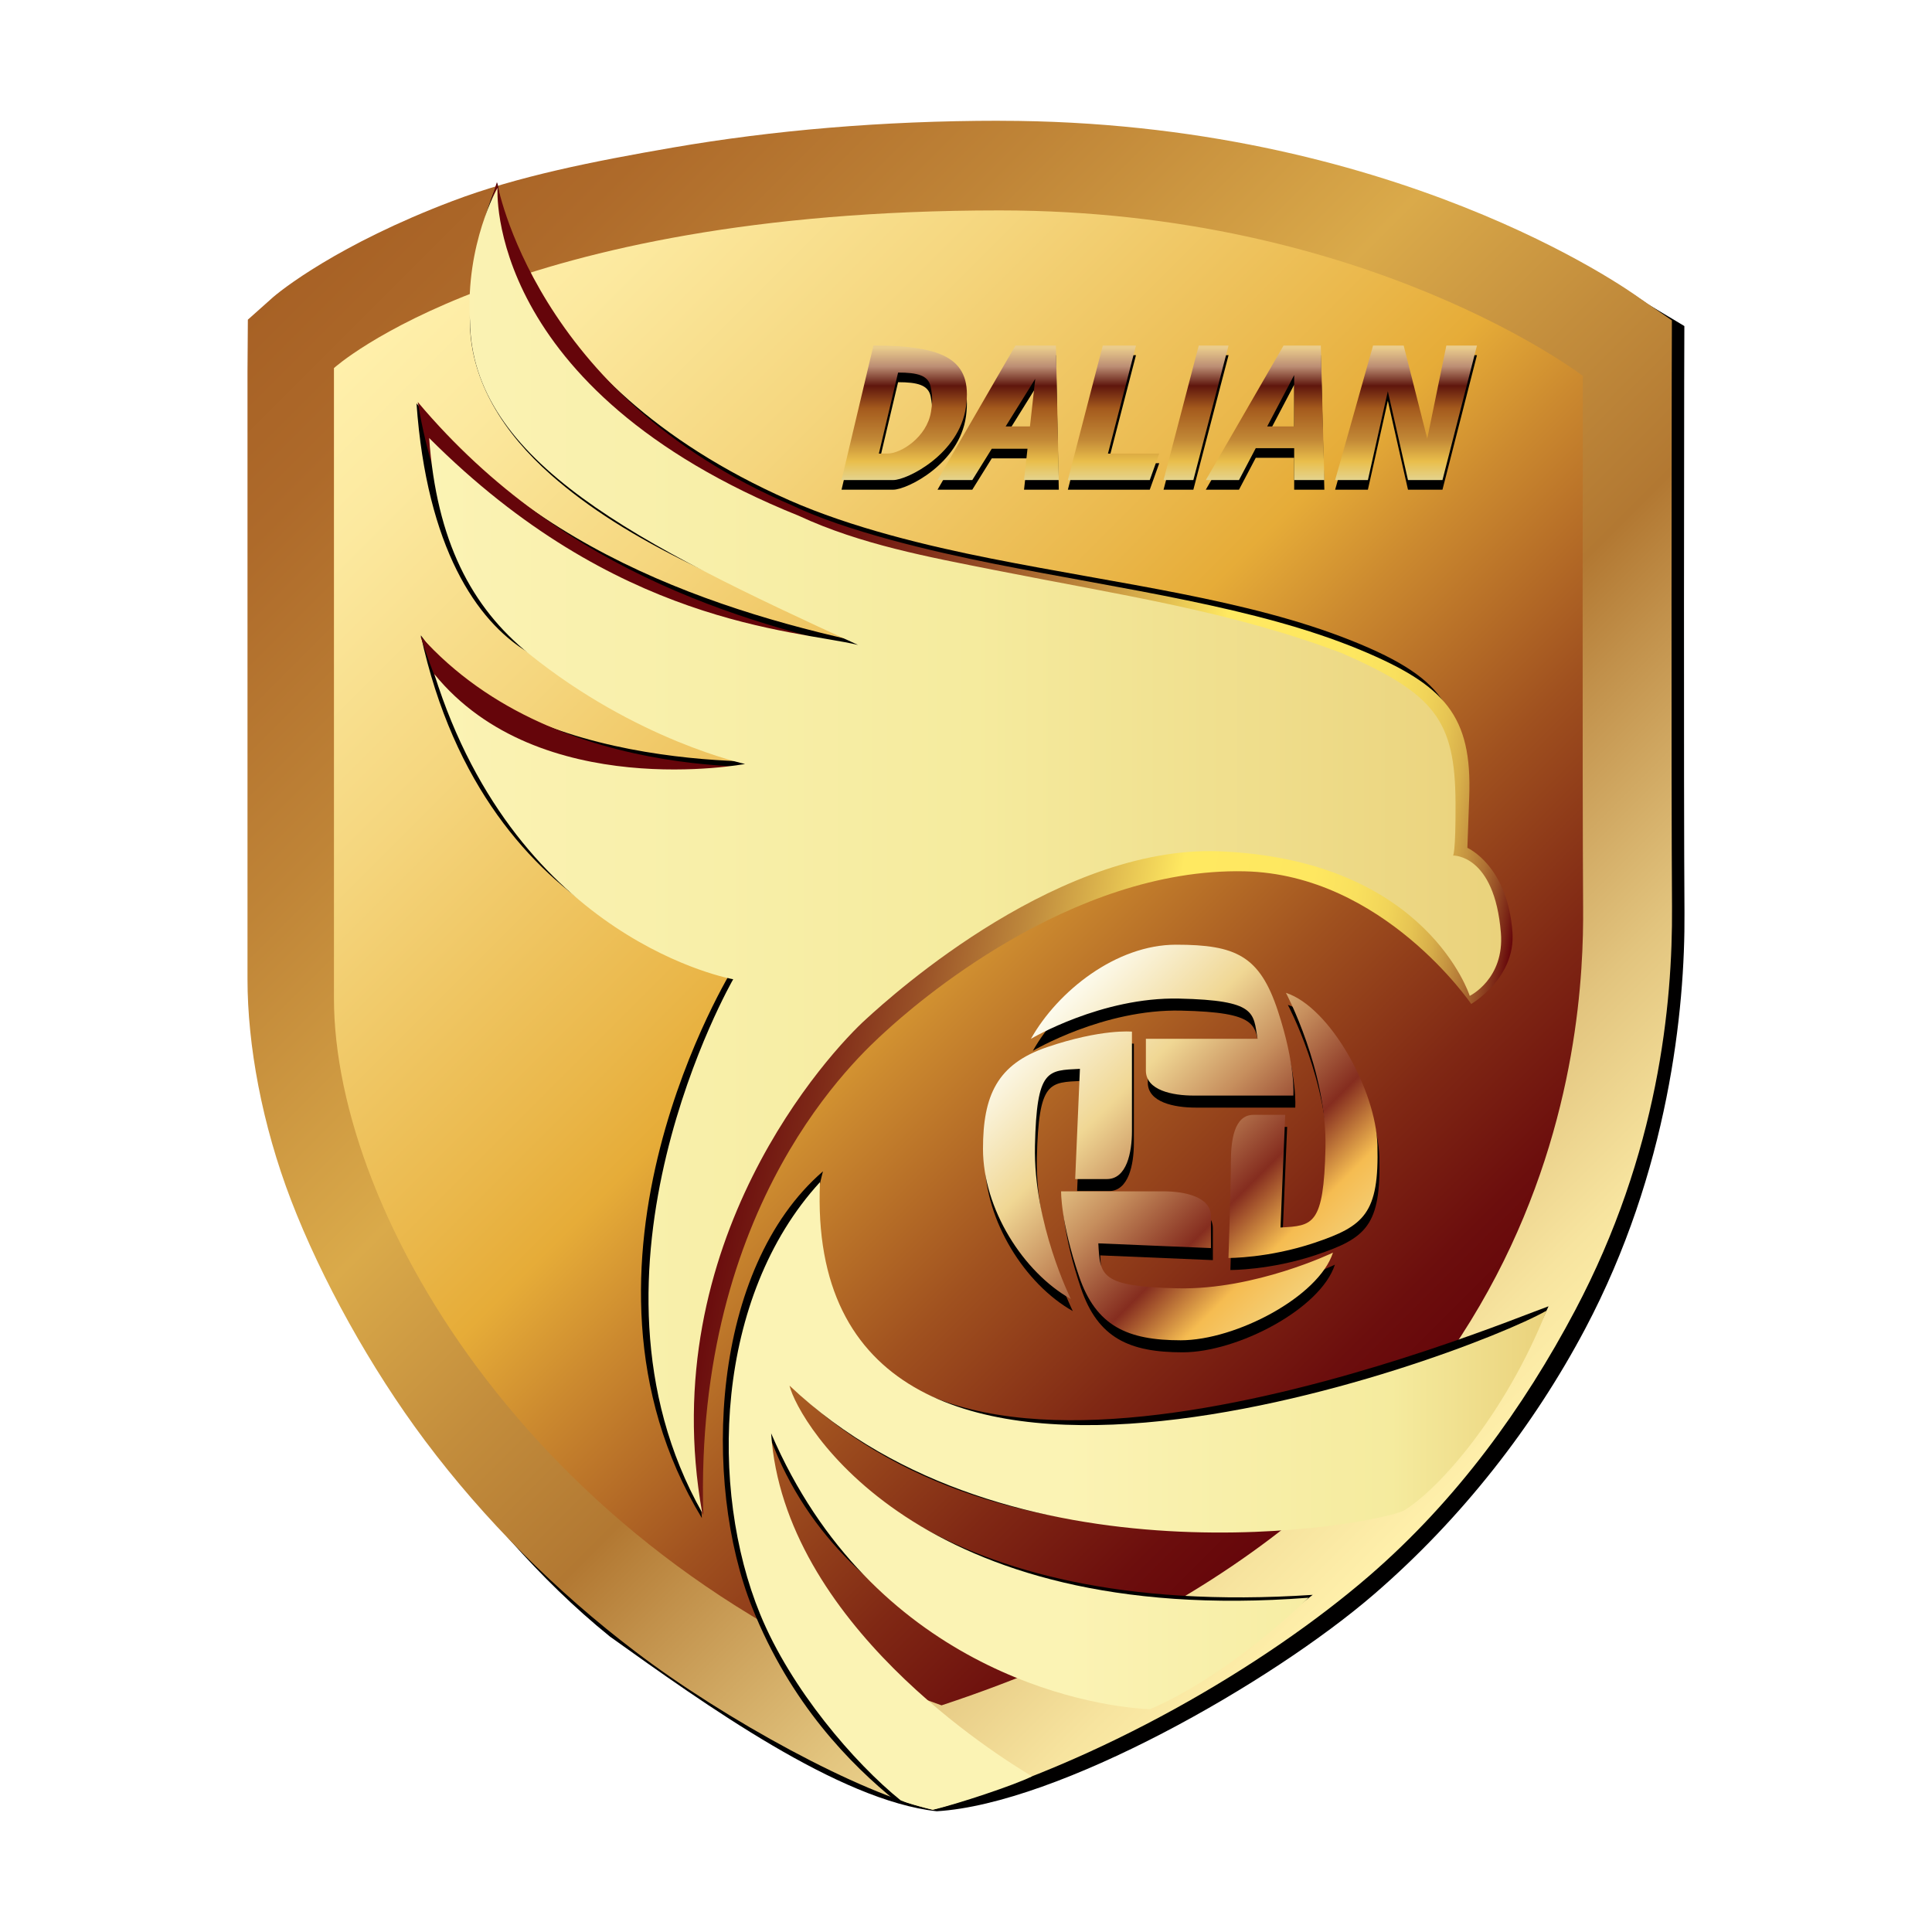<?xml version="1.0" encoding="utf-8"?>
<!-- Created by @FCLOGO 2025-2-8 GMT+8 16:02:47 . https://fclogo.top/ -->
<!-- FOR PERSONAL USE ONLY NOT FOR COMMERCIAL USE -->
<svg version="1.1" xmlns="http://www.w3.org/2000/svg" xmlns:xlink="http://www.w3.org/1999/xlink" x="0px" y="0px"
	 viewBox="0 0 800 800" style="enable-background:new 0 0 800 800;" xml:space="preserve">
<g>
	<g>
		<g>
			<path style="fill:#010000;" d="M417.243,52.372L417.243,52.372L417.243,52.372l-0.339-0.02
				c-48.526,0-94.163,4.026-135.035,11.083c-33.347,5.761-64.423,13.345-91.382,23.57
				c-47.111,17.85-69.446,35.72-73.213,39.258l-9.488,8.461l-0.149,21.428l-0.997,251.612
				c0,27.258,7.405,58.343,19.544,89.907c12.468,32.431,25.854,64.413,48.417,94.531
				c24.517,32.72,48.196,61.405,78.006,85.503c39.092,27.906,94.785,67.935,135.313,72.295
				c50.33-3.049,138.486-53.091,181.172-89.967c36.238-31.304,66-69.565,87.288-109.779
				c34.524-65.23,41.417-132.125,41.128-172.329c-0.369-50.609-0.13-218.165-0.12-219.849l0.07-23.062
				l-15.418-9.239C677.984,122.755,579.775,52.422,417.243,52.372L417.243,52.372z"/>
			
				<linearGradient id="SVGID_1_" gradientUnits="userSpaceOnUse" x1="150.728" y1="717.722" x2="643.569" y2="224.881" gradientTransform="matrix(1 0 0 -1 0 802)">
				<stop  offset="0" style="stop-color:#A76125"/>
				<stop  offset="0.095" style="stop-color:#AE6A2A"/>
				<stop  offset="0.252" style="stop-color:#BF8437"/>
				<stop  offset="0.439" style="stop-color:#DAAA4A"/>
				<stop  offset="0.558" style="stop-color:#C38D3C"/>
				<stop  offset="0.662" style="stop-color:#B27832"/>
				<stop  offset="0.717" style="stop-color:#C1904A"/>
				<stop  offset="0.847" style="stop-color:#E2C47E"/>
				<stop  offset="0.946" style="stop-color:#F7E49F"/>
				<stop  offset="1" style="stop-color:#FFF0AB"/>
			</linearGradient>
			<path style="fill:url(#SVGID_1_);" d="M414.083,50.02L414.083,50.02L414.083,50.02L413.744,50
				c-48.526,0-94.163,4.026-135.035,11.083c-33.347,5.761-64.423,11.95-91.382,22.175
				c-47.111,17.85-71.439,37.115-75.206,40.653l-9.488,8.461L102.484,153.8v251.612
				c0,27.258,5.962,60.144,18.091,91.708c12.468,32.431,32.891,69.367,55.455,99.486
				c24.517,32.72,54.221,62.362,86.99,87.228c36.891,28.144,93.654,59.025,123.21,65.549
				c68.977-19.103,138.034-59.971,180.72-96.847c36.238-31.304,63.972-69.692,85.26-109.907
				c34.524-65.23,40.424-126.852,40.135-167.057c-0.369-50.609-0.13-218.165-0.12-219.849l0.07-23.062
				l-13.425-9.239C674.824,120.403,576.615,50.07,414.083,50.02L414.083,50.02z"/>
			
				<linearGradient id="SVGID_00000077284471426079775220000001136208123655250864_" gradientUnits="userSpaceOnUse" x1="176.681" y1="687.984" x2="615.344" y2="249.321" gradientTransform="matrix(1 0 0 -1 0 802)">
				<stop  offset="0" style="stop-color:#FFF0AB"/>
				<stop  offset="0.086" style="stop-color:#FCE99F"/>
				<stop  offset="0.243" style="stop-color:#F5D67E"/>
				<stop  offset="0.452" style="stop-color:#EAB74A"/>
				<stop  offset="0.517" style="stop-color:#E6AC38"/>
				<stop  offset="0.592" style="stop-color:#CC8A2F"/>
				<stop  offset="0.731" style="stop-color:#A0511F"/>
				<stop  offset="0.85" style="stop-color:#802814"/>
				<stop  offset="0.944" style="stop-color:#6C0E0D"/>
				<stop  offset="1" style="stop-color:#65050A"/>
			</linearGradient>
			<path style="fill:url(#SVGID_00000077284471426079775220000001136208123655250864_);" d="M413.744,87.125
				c0.1,0,0.189,0,0.289,0c152.197,0.05,241.386,68.539,241.386,68.539s-0.249,168.821,0.12,220.168
				c0.369,51.357-7.906,245.288-265.664,330.316c-166.588-58.662-251.593-202.766-251.593-292.753
				c0-52.284,0-260.98,0-260.98S210.171,87.125,413.744,87.125"/>
		</g>
		<g>
			<path style="fill:#010000;" d="M606.235,407.674c0,0,14.95-3.229,13.584-22.345
				c-1.983-27.657-16.425-34.743-16.425-34.743s0,0,0.767-21.198c1.206-33.487-2.94-47.57-44.699-64.194
				c-42.985-17.112-95.388-23.242-149.147-33.926c-26.501-5.262-57.765-12.767-83.538-24.149
				C213.838,157.258,206.018,75.783,206.018,75.783s-12.291,26.367-11.424,58.738
				c0.628,23.551,13.865,44.758,33.559,62.119c30.726,27.099,75.685,47.839,148.866,73.518
				c-64.256-12.47-148.737-35.228-204.559-103.149c4.284,59.977,24.957,90.07,45.697,102.818
				c58.906,40.699,110.315,45.34,110.315,45.34s-112.358,7.048-154.226-52.123
				c27.132,125.309,129.431,137.685,129.431,137.685s-76.594,122.929-13.047,227.889
				c-8.561-128.477,60.946-192.06,71.919-202.106c10.973-10.046,76.472-73.522,148.968-71.908
				C568.911,355.869,606.235,407.674,606.235,407.674z"/>
			
				<linearGradient id="SVGID_00000167384897224309622700000015261829111391352734_" gradientUnits="userSpaceOnUse" x1="143.657" y1="332.855" x2="621.63" y2="417.135">
				<stop  offset="0.346" style="stop-color:#65050A"/>
				<stop  offset="0.38" style="stop-color:#6B0E0E"/>
				<stop  offset="0.436" style="stop-color:#7D2817"/>
				<stop  offset="0.508" style="stop-color:#995127"/>
				<stop  offset="0.592" style="stop-color:#C08B3D"/>
				<stop  offset="0.686" style="stop-color:#F1D459"/>
				<stop  offset="0.712" style="stop-color:#FFE961"/>
				<stop  offset="0.822" style="stop-color:#FEE760"/>
				<stop  offset="0.861" style="stop-color:#F9E05E"/>
				<stop  offset="0.89" style="stop-color:#F1D459"/>
				<stop  offset="0.912" style="stop-color:#E6C453"/>
				<stop  offset="0.932" style="stop-color:#D7AE4A"/>
				<stop  offset="0.949" style="stop-color:#C49240"/>
				<stop  offset="0.965" style="stop-color:#AF7234"/>
				<stop  offset="0.979" style="stop-color:#954C25"/>
				<stop  offset="0.992" style="stop-color:#792315"/>
				<stop  offset="1" style="stop-color:#65050A"/>
			</linearGradient>
			<path style="fill:url(#SVGID_00000167384897224309622700000015261829111391352734_);" d="M609.196,415.722
				c0,0,18.437-10.6,17.072-29.715c-1.983-27.657-18.657-34.932-18.657-34.932s0,0,0.767-21.198
				c1.206-33.487-10.006-46.194-45.307-60.845c-42.736-17.74-97.511-24.856-151.27-35.54
				c-26.501-5.262-61.791-13.646-83.728-24.188C221.012,163.677,205.78,75.377,205.78,75.377
				s-11.424,32.844-9.282,59.977c0.468,58.333,81.116,94.37,171.77,135.91
				c-53.829-11.531-133.868-31.783-195.273-104.791c7.14,43.317,25.894,80.114,49.903,99.459
				c44.53,35.889,109.5,51.019,109.5,51.019S231.484,327.661,174.125,263.4
				c38.081,120.43,138.331,140.457,138.331,140.457s-74.308,109.447-21.233,223.45
				c-3.808-129.474,64.577-190.272,75.56-200.319c10.973-10.046,76.103-67.801,148.599-66.197
				C572.758,362.088,609.196,415.722,609.196,415.722z"/>
			
				<linearGradient id="SVGID_00000052825276568665242030000007991668021391114658_" gradientUnits="userSpaceOnUse" x1="177.695" y1="352.056" x2="621.601" y2="352.056">
				<stop  offset="0" style="stop-color:#FBF3B4"/>
				<stop  offset="0.508" style="stop-color:#F5EB9E"/>
				<stop  offset="1" style="stop-color:#EAD27C"/>
			</linearGradient>
			<path style="fill:url(#SVGID_00000052825276568665242030000007991668021391114658_);" d="M608.587,412.368
				c0,0,14.451-7.006,12.896-26.112c-2.651-32.62-19.813-32.002-19.813-32.002s1.136-0.748,1.027-21.956
				c-0.189-34.045-8.615-44.979-46.892-61.772c-45.976-17.48-90.874-23.929-144.632-34.603
				c-26.501-5.262-54.825-10.445-80.379-22.325c-130.488-52.54-124.776-135.841-124.776-135.841
				s-13.328,23.324-11.415,54.979c0.468,58.333,70.025,92.772,160.679,134.312
				c-27.237-6.414-100.235-8.17-177.586-85.682c3.094,42.525,17.413,70.067,41.413,89.412
				c44.53,35.889,89.4,45.569,89.4,45.569s-85.354,16.074-128.671-37.239
				c34.748,110.91,123.762,126.38,123.762,126.38s-69.471,120.705-12.852,220.867
				c-19.992-112.1,52.837-190.879,68.023-204.499c10.973-10.046,81.444-73.727,149.037-69.197
				C591.108,357.173,608.587,412.368,608.587,412.368z"/>
		</g>
		<g>
			<path style="fill:#010000;" d="M340.769,485.025c-46.643,40.314-50.056,128.686-29.316,180.601
				c15.906,39.816,40.643,64.948,59.858,80.445c24.633-2.41,44.179-6.426,56.231-9.593
				c-13.953-8.392-98.476-54.311-109.968-144.927c29.104,85.796,124.246,105.253,151.736,114.178
				c21.046-9.576,38.557-16.958,74.257-45.34c-157.618,10.532-210.276-61.048-217.773-88.18
				c90.858,91.274,246.495,53.997,257.936,47.958c11.441-6.05,36.638-33.021,57.478-79.255
				c-20.471,7.206-259.462,107.942-299.766-9.044C337.724,521.084,335.254,505.45,340.769,485.025z"/>
			
				<linearGradient id="SVGID_00000150087044292809937190000006430215540870200208_" gradientUnits="userSpaceOnUse" x1="301.745" y1="619.443" x2="640.392" y2="619.443">
				<stop  offset="0.413" style="stop-color:#FBF3B4"/>
				<stop  offset="0.811" style="stop-color:#F5EB9E"/>
				<stop  offset="1" style="stop-color:#EAD27C"/>
			</linearGradient>
			<path style="fill:url(#SVGID_00000150087044292809937190000006430215540870200208_);" d="M339.538,489.503
				c-43.663,47.629-45.979,127.194-24.77,178.919c12.707,30.995,38.968,61.577,58.183,77.075
				c3.567,1.437,6.703,2.171,13.279,3.885c9.774-2.181,34.504-10.449,41.097-13.833
				c-13.953-8.392-102.784-63.378-108.02-142.038c41.651,96.867,129.95,113.052,156.844,114.242
				c19.278-8.092,44.507-25.704,65.689-46.173c-162.318,12.614-211.347-73.067-214.917-87.823
				c90.441,85.681,243.103,57.696,254.545,51.647c14.28-8.806,41.651-39.271,58.924-82.698
				C606.227,562.268,331.922,664.436,339.538,489.503z"/>
		</g>
	</g>
	<g>
		<g>
			<path d="M427.683,435.134c0,0,29.215-17.374,61.345-16.66s30.703,5.831,32.487,16.66h-46.232
				c0,0,0,4.939,0,13.15c0,8.211,11.067,10.353,19.814,10.353s41.234,0,41.234,0s1.071-12.495-6.426-35.165
				c-7.497-22.67-17.315-27.311-42.127-27.311S438.809,415.38,427.683,435.134z"/>
			<path d="M444.224,542.89c0,0-15.589-31.295-14.875-63.426s5.236-31.181,18.623-31.895l-1.963,45.639
				c0,0,4.939,0,13.15,0s10.353-11.067,10.353-19.814s0-41.234,0-41.234s-12.558-1.259-35.165,6.426
				c-20.647,7.019-26.514,20.049-26.514,42.127C407.833,505.526,424.469,531.764,444.224,542.89z"/>
			<path d="M552.753,523.672c0,0-32.14,15.491-64.27,14.777s-32.178-5.236-32.892-18.623l46.636,1.963
				c0,0,0-4.939,0-13.15c0-8.211-11.067-10.353-19.814-10.353s-42.236,0-42.236,0s-0.257,12.558,7.428,35.165
				c7.019,20.647,20.049,26.514,42.127,26.514C512.412,559.964,546.803,541.998,552.753,523.672z"/>
			<path d="M533.27,416.094c0,0,17.086,32.14,16.372,64.27c-0.714,32.13-5.236,32.178-18.623,32.892l1.963-46.636
				c0,0-4.939,0-13.15,0c-8.211,0-9.357,11.067-9.357,19.814s-0.997,39.446-0.997,39.446s16.5,0.134,35.54-6.253
				c20.675-6.936,26.894-12.138,26.139-40.511C570.553,456.444,551.596,422.044,533.27,416.094z"/>
		</g>
		
			<linearGradient id="SVGID_00000139252359645078030270000004757293640338153140_" gradientUnits="userSpaceOnUse" x1="433.596" y1="419.508" x2="544.489" y2="530.402">
			<stop  offset="0" style="stop-color:#FDFBEE"/>
			<stop  offset="0.287" style="stop-color:#F0D794"/>
			<stop  offset="0.482" style="stop-color:#C68E5D"/>
			<stop  offset="0.699" style="stop-color:#852D1F"/>
			<stop  offset="0.865" style="stop-color:#F5BC51"/>
			<stop  offset="1" style="stop-color:#F4CF77"/>
		</linearGradient>
		<path style="fill:url(#SVGID_00000139252359645078030270000004757293640338153140_);" d="M486.981,391.178
			c24.812,0,34.63,4.641,42.127,27.311c7.497,22.67,6.426,35.165,6.426,35.165s-32.487,0-41.234,0
			c-8.747,0-19.814-2.142-19.814-10.353s0-13.15,0-13.15h46.232c-1.785-10.829-0.357-15.946-32.487-16.66
			c-32.13-0.714-61.345,16.66-61.345,16.66C438.012,410.397,462.169,391.178,486.981,391.178z M443.426,537.907
			c0,0-15.589-31.295-14.875-63.426c0.714-32.13,5.236-31.181,18.623-31.895l-1.963,45.64c0,0,4.939,0,13.15,0
			s10.353-11.067,10.353-19.814c0-8.747,0-41.234,0-41.234s-12.558-1.259-35.165,6.426
			c-20.647,7.019-26.514,20.049-26.514,42.127C407.036,500.543,423.672,526.781,443.426,537.907z M551.956,518.688
			c0,0-32.14,15.491-64.27,14.777s-32.178-5.236-32.892-18.623l46.636,1.963c0,0,0-4.939,0-13.15
			s-11.067-10.353-19.814-10.353c-8.747,0-42.236,0-42.236,0s-0.257,12.558,7.428,35.165
			c7.019,20.647,20.049,26.514,42.127,26.514C511.614,554.981,546.006,537.015,551.956,518.688z M532.472,411.111
			c0,0,17.086,32.14,16.372,64.27c-0.714,32.13-5.236,32.178-18.623,32.892l1.963-46.636c0,0-4.939,0-13.15,0
			s-9.357,11.067-9.357,19.814c0,8.747-0.997,39.446-0.997,39.446s16.5,0.134,35.54-6.253
			c20.675-6.936,26.894-12.138,26.139-40.511C569.756,451.461,550.799,417.061,532.472,411.111z"/>
	</g>
	<g>
		<path d="M399.991,172.423c-2.737,19.635-24.395,30.346-30.108,30.346c-5.712,0-21.42,0-21.42,0l13.209-55.693
			C390.947,147.076,402.728,152.788,399.991,172.423z M369.233,191.846
			C369.233,191.846,369.233,191.846,369.233,191.846z M367.437,191.806c5.659,0.041,16.369-6.828,18.063-17.292
			c0.459-2.837,0.864-5.601-0.147-10.421c-0.979-4.663-5.425-5.833-13.472-5.833l-7.957,33.546H367.437z
			 M424.029,202.768l1.436-12.971h-14.791l-8.065,12.971h-14.399l32.249-55.693h9.734h7.045l1.19,55.693H424.029z
			 M426.488,180.554l2.18-19.695l-12.246,19.695H426.488z M456.636,147.076l-14.459,55.693h33.916l3.927-10.963
			h-21.242l11.603-44.73L456.636,147.076z M494.141,202.768l14.575-55.693h-12.337l-14.575,55.693H494.141z
			 M535.891,202.768v-13.209h-15.905l-6.943,13.209h-13.745l32.193-55.693h4.4h6.426h4.599l1.47,55.693H535.891z
			 M535.891,180.554V159.301l-11.171,21.253H535.891z M598.902,147.076l-7.909,38.556l-9.763-38.556H578.91h-8.033
			h-2.321l-15.708,55.693h13.566l8.258-36.807l8.343,36.807h4.463h7.854h1.964l14.28-55.693H598.902z"/>
		
			<linearGradient id="SVGID_00000050661704697749812510000008002753113887391372_" gradientUnits="userSpaceOnUse" x1="480.019" y1="143.982" x2="480.019" y2="198.366">
			<stop  offset="0" style="stop-color:#EACC8C"/>
			<stop  offset="0.143" style="stop-color:#BC8E74"/>
			<stop  offset="0.291" style="stop-color:#5F160D"/>
			<stop  offset="0.462" style="stop-color:#A45A1D"/>
			<stop  offset="0.699" style="stop-color:#C28836"/>
			<stop  offset="0.865" style="stop-color:#E9BE4B"/>
			<stop  offset="1" style="stop-color:#E4D28A"/>
		</linearGradient>
		<path style="fill:url(#SVGID_00000050661704697749812510000008002753113887391372_);" d="M399.991,168.436
			c-2.737,19.635-24.395,30.346-30.108,30.346c-5.712,0-21.42,0-21.42,0l13.209-55.693
			C390.947,143.089,402.728,148.801,399.991,168.436z M369.233,187.86
			C369.233,187.86,369.233,187.86,369.233,187.86z M367.437,187.819c5.659,0.041,16.369-6.828,18.063-17.292
			c0.459-2.837,0.864-5.601-0.147-10.421c-0.979-4.663-5.425-5.833-13.472-5.833l-7.957,33.546H367.437z
			 M424.029,198.782l1.436-12.971h-14.791l-8.065,12.971h-14.399l32.249-55.693h9.734h7.045l1.19,55.693H424.029z
			 M426.488,176.567l2.18-19.695l-12.246,19.695H426.488z M456.636,143.089l-14.459,55.693h33.916l3.927-10.963
			h-21.242l11.603-44.73L456.636,143.089z M494.141,198.782l14.575-55.693h-12.337l-14.575,55.693H494.141z
			 M535.891,198.782v-13.209h-15.905l-6.943,13.209h-13.745l32.193-55.693h4.4h6.426h4.599l1.47,55.693H535.891z
			 M535.891,176.567v-21.253l-11.171,21.253H535.891z M598.902,143.089l-7.909,38.556l-9.763-38.556H578.91h-8.033
			h-2.321l-15.708,55.693h13.566l8.258-36.807l8.343,36.807h4.463h7.854h1.964l14.28-55.693H598.902z"/>
	</g>
</g>
<g>
</g>
<g>
</g>
<g>
</g>
<g>
</g>
<g>
</g>
<g>
</g>
<g>
</g>
<g>
</g>
<g>
</g>
<g>
</g>
<g>
</g>
<g>
</g>
<g>
</g>
<g>
</g>
<g>
</g>
</svg>
